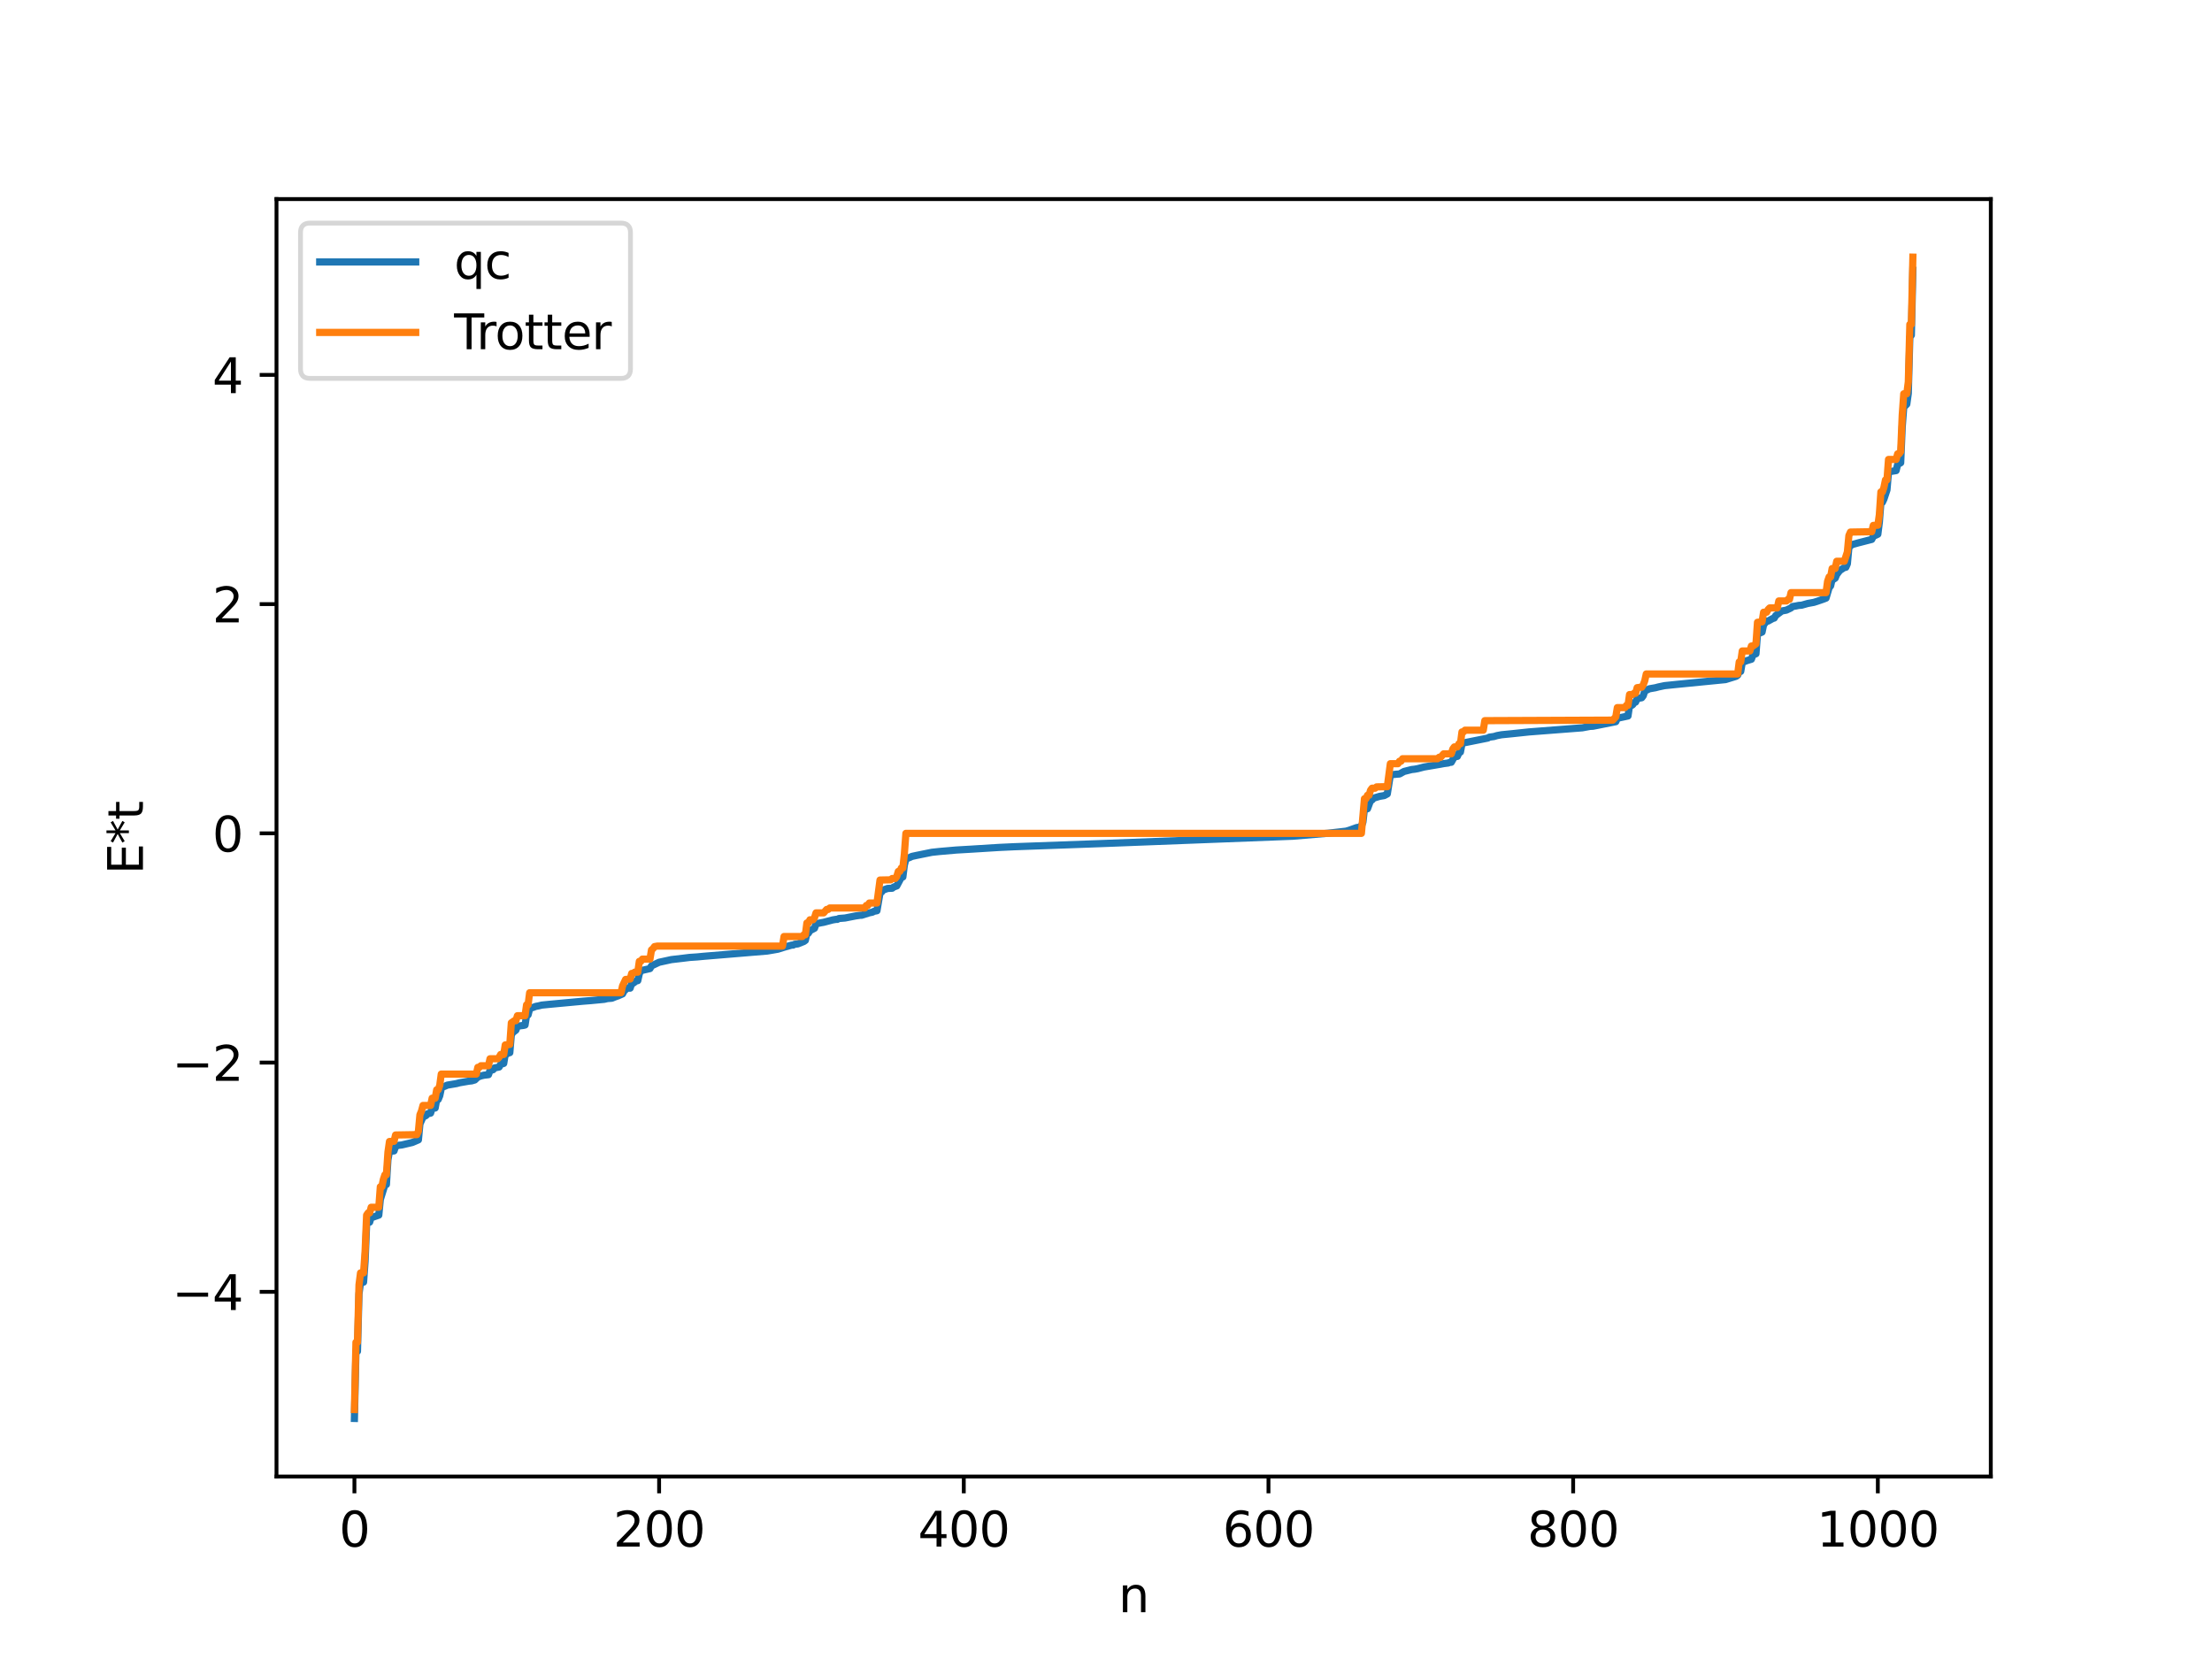 <?xml version="1.0" encoding="utf-8" standalone="no"?>
<!DOCTYPE svg PUBLIC "-//W3C//DTD SVG 1.1//EN"
  "http://www.w3.org/Graphics/SVG/1.1/DTD/svg11.dtd">
<svg xmlns:xlink="http://www.w3.org/1999/xlink" width="460.8pt" height="345.6pt" viewBox="0 0 460.8 345.6" xmlns="http://www.w3.org/2000/svg" version="1.1">
 <defs>
  <style type="text/css">*{stroke-linejoin: round; stroke-linecap: butt}</style>
 </defs>
 <g id="figure_1">
  <g id="patch_1">
   <path d="M 0 345.6 
L 460.8 345.6 
L 460.8 0 
L 0 0 
z
" style="fill: #ffffff"/>
  </g>
  <g id="axes_1">
   <g id="patch_2">
    <path d="M 57.6 307.584 
L 414.72 307.584 
L 414.72 41.472 
L 57.6 41.472 
z
" style="fill: #ffffff"/>
   </g>
   <g id="matplotlib.axis_1">
    <g id="xtick_1">
     <g id="line2d_1">
      <defs>
       <path id="m0f7a19a9b0" d="M 0 0 
L 0 3.5 
" style="stroke: #000000; stroke-width: 0.8"/>
      </defs>
      <g>
       <use xlink:href="#m0f7a19a9b0" x="73.833" y="307.584" style="stroke: #000000; stroke-width: 0.8"/>
      </g>
     </g>
     <g id="text_1">
      <!-- 0 -->
      <g transform="translate(70.651 322.182) scale(0.1 -0.1)">
       <defs>
        <path id="DejaVuSans-30" d="M 2034 4250 
Q 1547 4250 1301 3770 
Q 1056 3291 1056 2328 
Q 1056 1369 1301 889 
Q 1547 409 2034 409 
Q 2525 409 2770 889 
Q 3016 1369 3016 2328 
Q 3016 3291 2770 3770 
Q 2525 4250 2034 4250 
z
M 2034 4750 
Q 2819 4750 3233 4129 
Q 3647 3509 3647 2328 
Q 3647 1150 3233 529 
Q 2819 -91 2034 -91 
Q 1250 -91 836 529 
Q 422 1150 422 2328 
Q 422 3509 836 4129 
Q 1250 4750 2034 4750 
z
" transform="scale(0.016)"/>
       </defs>
       <use xlink:href="#DejaVuSans-30"/>
      </g>
     </g>
    </g>
    <g id="xtick_2">
     <g id="line2d_2">
      <g>
       <use xlink:href="#m0f7a19a9b0" x="137.304" y="307.584" style="stroke: #000000; stroke-width: 0.8"/>
      </g>
     </g>
     <g id="text_2">
      <!-- 200 -->
      <g transform="translate(127.76 322.182) scale(0.1 -0.1)">
       <defs>
        <path id="DejaVuSans-32" d="M 1228 531 
L 3431 531 
L 3431 0 
L 469 0 
L 469 531 
Q 828 903 1448 1529 
Q 2069 2156 2228 2338 
Q 2531 2678 2651 2914 
Q 2772 3150 2772 3378 
Q 2772 3750 2511 3984 
Q 2250 4219 1831 4219 
Q 1534 4219 1204 4116 
Q 875 4013 500 3803 
L 500 4441 
Q 881 4594 1212 4672 
Q 1544 4750 1819 4750 
Q 2544 4750 2975 4387 
Q 3406 4025 3406 3419 
Q 3406 3131 3298 2873 
Q 3191 2616 2906 2266 
Q 2828 2175 2409 1742 
Q 1991 1309 1228 531 
z
" transform="scale(0.016)"/>
       </defs>
       <use xlink:href="#DejaVuSans-32"/>
       <use xlink:href="#DejaVuSans-30" x="63.623"/>
       <use xlink:href="#DejaVuSans-30" x="127.246"/>
      </g>
     </g>
    </g>
    <g id="xtick_3">
     <g id="line2d_3">
      <g>
       <use xlink:href="#m0f7a19a9b0" x="200.775" y="307.584" style="stroke: #000000; stroke-width: 0.8"/>
      </g>
     </g>
     <g id="text_3">
      <!-- 400 -->
      <g transform="translate(191.231 322.182) scale(0.1 -0.1)">
       <defs>
        <path id="DejaVuSans-34" d="M 2419 4116 
L 825 1625 
L 2419 1625 
L 2419 4116 
z
M 2253 4666 
L 3047 4666 
L 3047 1625 
L 3713 1625 
L 3713 1100 
L 3047 1100 
L 3047 0 
L 2419 0 
L 2419 1100 
L 313 1100 
L 313 1709 
L 2253 4666 
z
" transform="scale(0.016)"/>
       </defs>
       <use xlink:href="#DejaVuSans-34"/>
       <use xlink:href="#DejaVuSans-30" x="63.623"/>
       <use xlink:href="#DejaVuSans-30" x="127.246"/>
      </g>
     </g>
    </g>
    <g id="xtick_4">
     <g id="line2d_4">
      <g>
       <use xlink:href="#m0f7a19a9b0" x="264.246" y="307.584" style="stroke: #000000; stroke-width: 0.8"/>
      </g>
     </g>
     <g id="text_4">
      <!-- 600 -->
      <g transform="translate(254.702 322.182) scale(0.1 -0.1)">
       <defs>
        <path id="DejaVuSans-36" d="M 2113 2584 
Q 1688 2584 1439 2293 
Q 1191 2003 1191 1497 
Q 1191 994 1439 701 
Q 1688 409 2113 409 
Q 2538 409 2786 701 
Q 3034 994 3034 1497 
Q 3034 2003 2786 2293 
Q 2538 2584 2113 2584 
z
M 3366 4563 
L 3366 3988 
Q 3128 4100 2886 4159 
Q 2644 4219 2406 4219 
Q 1781 4219 1451 3797 
Q 1122 3375 1075 2522 
Q 1259 2794 1537 2939 
Q 1816 3084 2150 3084 
Q 2853 3084 3261 2657 
Q 3669 2231 3669 1497 
Q 3669 778 3244 343 
Q 2819 -91 2113 -91 
Q 1303 -91 875 529 
Q 447 1150 447 2328 
Q 447 3434 972 4092 
Q 1497 4750 2381 4750 
Q 2619 4750 2861 4703 
Q 3103 4656 3366 4563 
z
" transform="scale(0.016)"/>
       </defs>
       <use xlink:href="#DejaVuSans-36"/>
       <use xlink:href="#DejaVuSans-30" x="63.623"/>
       <use xlink:href="#DejaVuSans-30" x="127.246"/>
      </g>
     </g>
    </g>
    <g id="xtick_5">
     <g id="line2d_5">
      <g>
       <use xlink:href="#m0f7a19a9b0" x="327.717" y="307.584" style="stroke: #000000; stroke-width: 0.8"/>
      </g>
     </g>
     <g id="text_5">
      <!-- 800 -->
      <g transform="translate(318.173 322.182) scale(0.1 -0.1)">
       <defs>
        <path id="DejaVuSans-38" d="M 2034 2216 
Q 1584 2216 1326 1975 
Q 1069 1734 1069 1313 
Q 1069 891 1326 650 
Q 1584 409 2034 409 
Q 2484 409 2743 651 
Q 3003 894 3003 1313 
Q 3003 1734 2745 1975 
Q 2488 2216 2034 2216 
z
M 1403 2484 
Q 997 2584 770 2862 
Q 544 3141 544 3541 
Q 544 4100 942 4425 
Q 1341 4750 2034 4750 
Q 2731 4750 3128 4425 
Q 3525 4100 3525 3541 
Q 3525 3141 3298 2862 
Q 3072 2584 2669 2484 
Q 3125 2378 3379 2068 
Q 3634 1759 3634 1313 
Q 3634 634 3220 271 
Q 2806 -91 2034 -91 
Q 1263 -91 848 271 
Q 434 634 434 1313 
Q 434 1759 690 2068 
Q 947 2378 1403 2484 
z
M 1172 3481 
Q 1172 3119 1398 2916 
Q 1625 2713 2034 2713 
Q 2441 2713 2670 2916 
Q 2900 3119 2900 3481 
Q 2900 3844 2670 4047 
Q 2441 4250 2034 4250 
Q 1625 4250 1398 4047 
Q 1172 3844 1172 3481 
z
" transform="scale(0.016)"/>
       </defs>
       <use xlink:href="#DejaVuSans-38"/>
       <use xlink:href="#DejaVuSans-30" x="63.623"/>
       <use xlink:href="#DejaVuSans-30" x="127.246"/>
      </g>
     </g>
    </g>
    <g id="xtick_6">
     <g id="line2d_6">
      <g>
       <use xlink:href="#m0f7a19a9b0" x="391.188" y="307.584" style="stroke: #000000; stroke-width: 0.8"/>
      </g>
     </g>
     <g id="text_6">
      <!-- 1000 -->
      <g transform="translate(378.463 322.182) scale(0.1 -0.1)">
       <defs>
        <path id="DejaVuSans-31" d="M 794 531 
L 1825 531 
L 1825 4091 
L 703 3866 
L 703 4441 
L 1819 4666 
L 2450 4666 
L 2450 531 
L 3481 531 
L 3481 0 
L 794 0 
L 794 531 
z
" transform="scale(0.016)"/>
       </defs>
       <use xlink:href="#DejaVuSans-31"/>
       <use xlink:href="#DejaVuSans-30" x="63.623"/>
       <use xlink:href="#DejaVuSans-30" x="127.246"/>
       <use xlink:href="#DejaVuSans-30" x="190.869"/>
      </g>
     </g>
    </g>
    <g id="text_7">
     <!-- n -->
     <g transform="translate(232.991 335.861) scale(0.1 -0.1)">
      <defs>
       <path id="DejaVuSans-6e" d="M 3513 2113 
L 3513 0 
L 2938 0 
L 2938 2094 
Q 2938 2591 2744 2837 
Q 2550 3084 2163 3084 
Q 1697 3084 1428 2787 
Q 1159 2491 1159 1978 
L 1159 0 
L 581 0 
L 581 3500 
L 1159 3500 
L 1159 2956 
Q 1366 3272 1645 3428 
Q 1925 3584 2291 3584 
Q 2894 3584 3203 3211 
Q 3513 2838 3513 2113 
z
" transform="scale(0.016)"/>
      </defs>
      <use xlink:href="#DejaVuSans-6e"/>
     </g>
    </g>
   </g>
   <g id="matplotlib.axis_2">
    <g id="ytick_1">
     <g id="line2d_7">
      <defs>
       <path id="mcb39586397" d="M 0 0 
L -3.5 0 
" style="stroke: #000000; stroke-width: 0.8"/>
      </defs>
      <g>
       <use xlink:href="#mcb39586397" x="57.6" y="269.111" style="stroke: #000000; stroke-width: 0.8"/>
      </g>
     </g>
     <g id="text_8">
      <!-- −4 -->
      <g transform="translate(35.858 272.91) scale(0.1 -0.1)">
       <defs>
        <path id="DejaVuSans-2212" d="M 678 2272 
L 4684 2272 
L 4684 1741 
L 678 1741 
L 678 2272 
z
" transform="scale(0.016)"/>
       </defs>
       <use xlink:href="#DejaVuSans-2212"/>
       <use xlink:href="#DejaVuSans-34" x="83.789"/>
      </g>
     </g>
    </g>
    <g id="ytick_2">
     <g id="line2d_8">
      <g>
       <use xlink:href="#mcb39586397" x="57.6" y="221.357" style="stroke: #000000; stroke-width: 0.8"/>
      </g>
     </g>
     <g id="text_9">
      <!-- −2 -->
      <g transform="translate(35.858 225.156) scale(0.1 -0.1)">
       <use xlink:href="#DejaVuSans-2212"/>
       <use xlink:href="#DejaVuSans-32" x="83.789"/>
      </g>
     </g>
    </g>
    <g id="ytick_3">
     <g id="line2d_9">
      <g>
       <use xlink:href="#mcb39586397" x="57.6" y="173.603" style="stroke: #000000; stroke-width: 0.8"/>
      </g>
     </g>
     <g id="text_10">
      <!-- 0 -->
      <g transform="translate(44.237 177.402) scale(0.1 -0.1)">
       <use xlink:href="#DejaVuSans-30"/>
      </g>
     </g>
    </g>
    <g id="ytick_4">
     <g id="line2d_10">
      <g>
       <use xlink:href="#mcb39586397" x="57.6" y="125.849" style="stroke: #000000; stroke-width: 0.8"/>
      </g>
     </g>
     <g id="text_11">
      <!-- 2 -->
      <g transform="translate(44.237 129.648) scale(0.1 -0.1)">
       <use xlink:href="#DejaVuSans-32"/>
      </g>
     </g>
    </g>
    <g id="ytick_5">
     <g id="line2d_11">
      <g>
       <use xlink:href="#mcb39586397" x="57.6" y="78.094" style="stroke: #000000; stroke-width: 0.8"/>
      </g>
     </g>
     <g id="text_12">
      <!-- 4 -->
      <g transform="translate(44.237 81.894) scale(0.1 -0.1)">
       <use xlink:href="#DejaVuSans-34"/>
      </g>
     </g>
    </g>
    <g id="text_13">
     <!-- E*t -->
     <g transform="translate(29.778 182.148) rotate(-90) scale(0.1 -0.1)">
      <defs>
       <path id="DejaVuSans-45" d="M 628 4666 
L 3578 4666 
L 3578 4134 
L 1259 4134 
L 1259 2753 
L 3481 2753 
L 3481 2222 
L 1259 2222 
L 1259 531 
L 3634 531 
L 3634 0 
L 628 0 
L 628 4666 
z
" transform="scale(0.016)"/>
       <path id="DejaVuSans-2a" d="M 3009 3897 
L 1888 3291 
L 3009 2681 
L 2828 2375 
L 1778 3009 
L 1778 1831 
L 1422 1831 
L 1422 3009 
L 372 2375 
L 191 2681 
L 1313 3291 
L 191 3897 
L 372 4206 
L 1422 3572 
L 1422 4750 
L 1778 4750 
L 1778 3572 
L 2828 4206 
L 3009 3897 
z
" transform="scale(0.016)"/>
       <path id="DejaVuSans-74" d="M 1172 4494 
L 1172 3500 
L 2356 3500 
L 2356 3053 
L 1172 3053 
L 1172 1153 
Q 1172 725 1289 603 
Q 1406 481 1766 481 
L 2356 481 
L 2356 0 
L 1766 0 
Q 1100 0 847 248 
Q 594 497 594 1153 
L 594 3053 
L 172 3053 
L 172 3500 
L 594 3500 
L 594 4494 
L 1172 4494 
z
" transform="scale(0.016)"/>
      </defs>
      <use xlink:href="#DejaVuSans-45"/>
      <use xlink:href="#DejaVuSans-2a" x="63.184"/>
      <use xlink:href="#DejaVuSans-74" x="113.184"/>
     </g>
    </g>
   </g>
   <g id="line2d_12">
    <path d="M 73.833 295.488 
L 74.15 281.642 
L 74.467 281.503 
L 74.785 269.558 
L 75.102 267.217 
L 75.737 267.097 
L 76.054 262.746 
L 76.372 255.104 
L 76.689 254.685 
L 77.006 254.6 
L 77.324 253.572 
L 77.641 253.571 
L 78.91 253.134 
L 79.228 249.874 
L 80.18 246.831 
L 80.497 246.748 
L 80.815 241.562 
L 81.132 239.874 
L 81.767 239.78 
L 82.084 239.757 
L 82.401 238.811 
L 83.036 238.585 
L 83.671 238.52 
L 85.892 237.999 
L 87.162 237.457 
L 87.479 234.127 
L 88.114 232.706 
L 88.748 232.391 
L 89.066 232.015 
L 89.7 231.886 
L 90.018 230.882 
L 90.653 230.82 
L 90.97 229.088 
L 91.287 229.038 
L 91.605 228.272 
L 91.922 226.782 
L 92.239 226.382 
L 92.557 226.329 
L 93.191 226.052 
L 95.096 225.73 
L 95.73 225.559 
L 97.634 225.231 
L 98.269 225.161 
L 98.904 224.975 
L 99.539 224.373 
L 100.173 224.136 
L 100.808 223.985 
L 101.76 223.877 
L 102.077 223.009 
L 102.712 222.843 
L 103.029 222.467 
L 103.981 222.277 
L 104.299 221.71 
L 104.934 221.534 
L 105.251 219.613 
L 105.568 219.58 
L 105.886 219.353 
L 106.203 219.289 
L 106.52 215.578 
L 106.838 215.08 
L 107.472 214.591 
L 107.79 213.771 
L 109.059 213.61 
L 109.377 213.528 
L 109.694 211.521 
L 110.011 211.412 
L 110.329 210.197 
L 110.646 209.949 
L 110.963 209.898 
L 111.598 209.654 
L 112.233 209.533 
L 112.867 209.379 
L 114.454 209.22 
L 121.436 208.57 
L 123.023 208.446 
L 125.879 208.174 
L 126.514 208.022 
L 127.466 207.945 
L 128.1 207.686 
L 128.735 207.466 
L 129.687 207.046 
L 130.005 206.44 
L 130.639 205.857 
L 131.274 205.849 
L 131.591 204.845 
L 131.909 204.812 
L 132.543 204.337 
L 132.861 204.288 
L 133.178 202.86 
L 133.496 202.212 
L 135.4 201.773 
L 135.717 201.207 
L 137.304 200.459 
L 139.843 199.905 
L 142.381 199.608 
L 143.651 199.451 
L 145.238 199.344 
L 146.507 199.221 
L 159.836 198.116 
L 160.788 197.956 
L 162.058 197.732 
L 163.327 197.331 
L 164.914 196.883 
L 165.231 196.875 
L 165.548 196.701 
L 166.183 196.634 
L 167.453 196.128 
L 167.77 195.899 
L 168.087 194.505 
L 168.405 194.397 
L 168.722 193.875 
L 169.674 193.375 
L 169.991 192.447 
L 170.943 192.244 
L 171.578 192.132 
L 173.482 191.633 
L 174.117 191.527 
L 174.434 191.521 
L 174.752 191.34 
L 176.021 191.239 
L 178.243 190.803 
L 179.195 190.666 
L 179.512 190.66 
L 181.099 190.154 
L 181.734 190.025 
L 182.051 189.846 
L 182.686 189.722 
L 183.32 186.005 
L 183.638 185.835 
L 183.955 185.417 
L 184.907 185.083 
L 185.859 185.034 
L 186.177 184.781 
L 186.811 184.552 
L 187.763 182.771 
L 188.081 182.69 
L 188.398 180.198 
L 188.715 178.967 
L 189.985 178.403 
L 190.937 178.196 
L 194.11 177.552 
L 195.697 177.382 
L 199.188 177.078 
L 202.362 176.894 
L 208.074 176.538 
L 211.248 176.389 
L 229.654 175.725 
L 269.324 174.198 
L 276.623 173.581 
L 280.431 173.144 
L 281.066 172.956 
L 282.653 172.389 
L 282.97 172.364 
L 283.605 172.112 
L 283.922 171.261 
L 284.239 168.508 
L 284.874 168.48 
L 285.509 166.772 
L 285.826 166.641 
L 286.143 166.269 
L 287.413 165.891 
L 288.365 165.731 
L 289 165.389 
L 289.634 161.416 
L 290.904 161.281 
L 291.539 161.235 
L 292.491 160.708 
L 294.077 160.307 
L 294.712 160.236 
L 295.347 160.119 
L 295.981 159.955 
L 296.616 159.789 
L 300.107 159.194 
L 300.742 159.072 
L 301.694 158.947 
L 302.011 158.807 
L 302.329 158.794 
L 302.963 157.685 
L 303.598 157.567 
L 303.915 156.851 
L 304.233 156.668 
L 304.55 154.979 
L 304.867 154.768 
L 309.945 153.75 
L 310.262 153.562 
L 311.215 153.432 
L 311.849 153.24 
L 312.801 153.062 
L 315.023 152.842 
L 318.514 152.472 
L 329.621 151.616 
L 331.208 151.322 
L 331.843 151.289 
L 332.477 151.164 
L 336.603 150.341 
L 336.92 149.626 
L 338.19 149.359 
L 339.142 149.148 
L 339.459 147.017 
L 339.777 147.013 
L 340.094 146.833 
L 340.411 146.388 
L 340.729 146.255 
L 341.046 145.53 
L 341.998 145.354 
L 342.315 144.941 
L 342.633 143.957 
L 343.585 143.491 
L 344.854 143.269 
L 345.489 143.101 
L 346.758 142.833 
L 349.297 142.57 
L 359.453 141.571 
L 361.674 140.883 
L 361.991 140.647 
L 362.309 139.897 
L 362.626 139.868 
L 362.943 137.998 
L 363.896 137.624 
L 364.848 137.332 
L 365.165 136.448 
L 365.8 136.189 
L 366.117 132.072 
L 367.069 131.676 
L 367.386 130.173 
L 368.021 129.383 
L 368.339 129.377 
L 369.291 128.848 
L 369.608 128.753 
L 369.925 128.217 
L 371.195 127.276 
L 372.147 127.098 
L 373.099 126.641 
L 373.416 126.346 
L 374.051 126.253 
L 374.686 126.121 
L 375.32 126.072 
L 376.59 125.712 
L 377.859 125.481 
L 378.494 125.28 
L 379.763 124.844 
L 380.398 124.598 
L 381.033 122.431 
L 381.35 122.054 
L 381.667 120.69 
L 381.985 120.653 
L 382.302 120.439 
L 382.62 119.678 
L 383.254 118.848 
L 384.206 118.223 
L 384.524 118.178 
L 384.841 117.455 
L 385.158 114.03 
L 385.793 113.449 
L 386.428 113.283 
L 387.062 113.104 
L 389.919 112.369 
L 390.236 111.741 
L 391.188 111.284 
L 391.505 108.77 
L 391.823 104.73 
L 392.14 104.642 
L 392.458 103.961 
L 393.092 102.061 
L 393.41 98.295 
L 394.996 98.033 
L 395.314 96.76 
L 395.948 96.406 
L 396.266 88.959 
L 396.583 84.829 
L 397.218 84.2 
L 397.535 81.932 
L 397.853 70.238 
L 398.17 69.828 
L 398.487 56.307 
L 398.487 56.307 
" clip-path="url(#pd0252b74f2)" style="fill: none; stroke: #1f77b4; stroke-width: 1.5; stroke-linecap: square"/>
   </g>
   <g id="line2d_13">
    <path d="M 73.833 293.637 
L 74.15 279.631 
L 74.467 279.631 
L 74.785 267.658 
L 75.102 265.171 
L 75.737 265.171 
L 76.054 260.691 
L 76.372 253.129 
L 76.689 252.665 
L 77.006 252.665 
L 77.324 251.494 
L 78.91 251.494 
L 79.228 247.228 
L 79.545 247.228 
L 79.862 245.684 
L 80.18 244.729 
L 80.497 244.729 
L 80.815 240.012 
L 81.132 237.791 
L 82.084 237.753 
L 82.401 236.438 
L 86.844 236.364 
L 87.162 235.644 
L 87.479 232.225 
L 87.796 231.47 
L 88.114 230.286 
L 89.7 230.286 
L 90.018 228.774 
L 90.653 228.774 
L 90.97 227.018 
L 91.287 227.018 
L 91.605 226.102 
L 91.922 223.749 
L 99.221 223.749 
L 99.539 222.346 
L 99.856 222.346 
L 100.173 222.015 
L 101.76 222.015 
L 102.077 220.561 
L 103.664 220.561 
L 103.981 220.233 
L 104.299 219.666 
L 104.934 219.666 
L 105.251 217.673 
L 106.203 217.572 
L 106.52 213.073 
L 107.155 212.629 
L 107.472 212.629 
L 107.79 211.593 
L 109.377 211.593 
L 109.694 209.319 
L 110.011 209.319 
L 110.329 206.807 
L 129.37 206.807 
L 129.687 205.38 
L 130.322 204.037 
L 131.274 203.952 
L 131.591 202.784 
L 131.909 202.784 
L 132.226 202.517 
L 132.861 202.517 
L 133.178 200.27 
L 133.496 200.27 
L 133.813 199.799 
L 135.4 199.799 
L 135.717 197.882 
L 136.034 197.624 
L 136.352 197.191 
L 136.986 197.082 
L 163.01 197.082 
L 163.327 195.092 
L 167.135 195.092 
L 167.453 194.729 
L 167.77 194.729 
L 168.087 192.267 
L 168.405 192.267 
L 168.722 191.609 
L 169.357 191.609 
L 169.674 191.185 
L 169.991 190.17 
L 171.578 190.17 
L 172.213 189.453 
L 172.53 189.453 
L 172.848 189.15 
L 180.147 189.15 
L 180.464 188.627 
L 180.781 188.627 
L 181.099 188.114 
L 182.686 188.114 
L 183.32 183.328 
L 185.542 183.285 
L 185.859 183.007 
L 186.494 183.007 
L 186.811 182.587 
L 187.129 181.535 
L 187.446 181.535 
L 187.763 180.822 
L 188.081 180.822 
L 188.398 177.847 
L 188.715 173.603 
L 283.605 173.603 
L 284.239 166.383 
L 284.557 166.383 
L 284.874 165.67 
L 285.191 165.67 
L 285.509 164.618 
L 285.826 164.198 
L 286.461 164.198 
L 286.778 163.92 
L 289 163.877 
L 289.634 159.092 
L 291.221 159.092 
L 291.539 158.579 
L 291.856 158.579 
L 292.173 158.056 
L 299.472 158.056 
L 299.79 157.752 
L 300.107 157.752 
L 300.742 157.036 
L 302.329 157.036 
L 302.646 156.02 
L 302.963 155.596 
L 303.598 155.596 
L 303.915 154.939 
L 304.233 154.939 
L 304.55 152.477 
L 304.867 152.477 
L 305.185 152.113 
L 308.993 152.113 
L 309.31 150.124 
L 335.968 150.015 
L 336.603 149.323 
L 336.92 147.406 
L 338.507 147.406 
L 338.824 146.936 
L 339.142 146.936 
L 339.459 144.688 
L 340.094 144.688 
L 340.411 144.421 
L 340.729 144.421 
L 341.046 143.254 
L 341.681 143.168 
L 341.998 143.168 
L 342.315 142.648 
L 342.633 141.826 
L 342.95 140.398 
L 361.991 140.398 
L 362.309 137.887 
L 362.626 137.887 
L 362.943 135.613 
L 364.53 135.613 
L 364.848 134.577 
L 365.165 134.577 
L 365.8 134.132 
L 366.117 129.633 
L 367.069 129.533 
L 367.386 127.539 
L 368.021 127.539 
L 368.339 126.972 
L 368.656 126.645 
L 370.243 126.645 
L 370.56 125.191 
L 372.147 125.191 
L 372.464 124.859 
L 372.781 124.859 
L 373.099 123.457 
L 380.398 123.457 
L 380.715 121.103 
L 381.033 120.188 
L 381.35 120.188 
L 381.667 118.431 
L 382.302 118.431 
L 382.62 116.919 
L 384.206 116.919 
L 384.841 114.98 
L 385.158 111.561 
L 385.476 110.842 
L 389.919 110.767 
L 390.236 109.453 
L 391.188 109.415 
L 391.505 107.194 
L 391.823 102.476 
L 392.14 102.476 
L 392.458 101.522 
L 392.775 99.978 
L 393.092 99.978 
L 393.41 95.711 
L 394.996 95.711 
L 395.314 94.541 
L 395.631 94.541 
L 395.948 94.077 
L 396.266 86.514 
L 396.583 82.035 
L 397.218 82.035 
L 397.535 79.548 
L 397.853 67.575 
L 398.17 67.575 
L 398.487 53.568 
L 398.487 53.568 
" clip-path="url(#pd0252b74f2)" style="fill: none; stroke: #ff7f0e; stroke-width: 1.5; stroke-linecap: square"/>
   </g>
   <g id="patch_3">
    <path d="M 57.6 307.584 
L 57.6 41.472 
" style="fill: none; stroke: #000000; stroke-width: 0.8; stroke-linejoin: miter; stroke-linecap: square"/>
   </g>
   <g id="patch_4">
    <path d="M 414.72 307.584 
L 414.72 41.472 
" style="fill: none; stroke: #000000; stroke-width: 0.8; stroke-linejoin: miter; stroke-linecap: square"/>
   </g>
   <g id="patch_5">
    <path d="M 57.6 307.584 
L 414.72 307.584 
" style="fill: none; stroke: #000000; stroke-width: 0.8; stroke-linejoin: miter; stroke-linecap: square"/>
   </g>
   <g id="patch_6">
    <path d="M 57.6 41.472 
L 414.72 41.472 
" style="fill: none; stroke: #000000; stroke-width: 0.8; stroke-linejoin: miter; stroke-linecap: square"/>
   </g>
   <g id="legend_1">
    <g id="patch_7">
     <path d="M 64.6 78.828 
L 129.342 78.828 
Q 131.342 78.828 131.342 76.828 
L 131.342 48.472 
Q 131.342 46.472 129.342 46.472 
L 64.6 46.472 
Q 62.6 46.472 62.6 48.472 
L 62.6 76.828 
Q 62.6 78.828 64.6 78.828 
z
" style="fill: #ffffff; opacity: 0.8; stroke: #cccccc; stroke-linejoin: miter"/>
    </g>
    <g id="line2d_14">
     <path d="M 66.6 54.57 
L 76.6 54.57 
L 86.6 54.57 
" style="fill: none; stroke: #1f77b4; stroke-width: 1.5; stroke-linecap: square"/>
    </g>
    <g id="text_14">
     <!-- qc -->
     <g transform="translate(94.6 58.07) scale(0.1 -0.1)">
      <defs>
       <path id="DejaVuSans-71" d="M 947 1747 
Q 947 1113 1208 752 
Q 1469 391 1925 391 
Q 2381 391 2643 752 
Q 2906 1113 2906 1747 
Q 2906 2381 2643 2742 
Q 2381 3103 1925 3103 
Q 1469 3103 1208 2742 
Q 947 2381 947 1747 
z
M 2906 525 
Q 2725 213 2448 61 
Q 2172 -91 1784 -91 
Q 1150 -91 751 415 
Q 353 922 353 1747 
Q 353 2572 751 3078 
Q 1150 3584 1784 3584 
Q 2172 3584 2448 3432 
Q 2725 3281 2906 2969 
L 2906 3500 
L 3481 3500 
L 3481 -1331 
L 2906 -1331 
L 2906 525 
z
" transform="scale(0.016)"/>
       <path id="DejaVuSans-63" d="M 3122 3366 
L 3122 2828 
Q 2878 2963 2633 3030 
Q 2388 3097 2138 3097 
Q 1578 3097 1268 2742 
Q 959 2388 959 1747 
Q 959 1106 1268 751 
Q 1578 397 2138 397 
Q 2388 397 2633 464 
Q 2878 531 3122 666 
L 3122 134 
Q 2881 22 2623 -34 
Q 2366 -91 2075 -91 
Q 1284 -91 818 406 
Q 353 903 353 1747 
Q 353 2603 823 3093 
Q 1294 3584 2113 3584 
Q 2378 3584 2631 3529 
Q 2884 3475 3122 3366 
z
" transform="scale(0.016)"/>
      </defs>
      <use xlink:href="#DejaVuSans-71"/>
      <use xlink:href="#DejaVuSans-63" x="63.477"/>
     </g>
    </g>
    <g id="line2d_15">
     <path d="M 66.6 69.249 
L 76.6 69.249 
L 86.6 69.249 
" style="fill: none; stroke: #ff7f0e; stroke-width: 1.5; stroke-linecap: square"/>
    </g>
    <g id="text_15">
     <!-- Trotter -->
     <g transform="translate(94.6 72.749) scale(0.1 -0.1)">
      <defs>
       <path id="DejaVuSans-54" d="M -19 4666 
L 3928 4666 
L 3928 4134 
L 2272 4134 
L 2272 0 
L 1638 0 
L 1638 4134 
L -19 4134 
L -19 4666 
z
" transform="scale(0.016)"/>
       <path id="DejaVuSans-72" d="M 2631 2963 
Q 2534 3019 2420 3045 
Q 2306 3072 2169 3072 
Q 1681 3072 1420 2755 
Q 1159 2438 1159 1844 
L 1159 0 
L 581 0 
L 581 3500 
L 1159 3500 
L 1159 2956 
Q 1341 3275 1631 3429 
Q 1922 3584 2338 3584 
Q 2397 3584 2469 3576 
Q 2541 3569 2628 3553 
L 2631 2963 
z
" transform="scale(0.016)"/>
       <path id="DejaVuSans-6f" d="M 1959 3097 
Q 1497 3097 1228 2736 
Q 959 2375 959 1747 
Q 959 1119 1226 758 
Q 1494 397 1959 397 
Q 2419 397 2687 759 
Q 2956 1122 2956 1747 
Q 2956 2369 2687 2733 
Q 2419 3097 1959 3097 
z
M 1959 3584 
Q 2709 3584 3137 3096 
Q 3566 2609 3566 1747 
Q 3566 888 3137 398 
Q 2709 -91 1959 -91 
Q 1206 -91 779 398 
Q 353 888 353 1747 
Q 353 2609 779 3096 
Q 1206 3584 1959 3584 
z
" transform="scale(0.016)"/>
       <path id="DejaVuSans-65" d="M 3597 1894 
L 3597 1613 
L 953 1613 
Q 991 1019 1311 708 
Q 1631 397 2203 397 
Q 2534 397 2845 478 
Q 3156 559 3463 722 
L 3463 178 
Q 3153 47 2828 -22 
Q 2503 -91 2169 -91 
Q 1331 -91 842 396 
Q 353 884 353 1716 
Q 353 2575 817 3079 
Q 1281 3584 2069 3584 
Q 2775 3584 3186 3129 
Q 3597 2675 3597 1894 
z
M 3022 2063 
Q 3016 2534 2758 2815 
Q 2500 3097 2075 3097 
Q 1594 3097 1305 2825 
Q 1016 2553 972 2059 
L 3022 2063 
z
" transform="scale(0.016)"/>
      </defs>
      <use xlink:href="#DejaVuSans-54"/>
      <use xlink:href="#DejaVuSans-72" x="46.334"/>
      <use xlink:href="#DejaVuSans-6f" x="85.197"/>
      <use xlink:href="#DejaVuSans-74" x="146.379"/>
      <use xlink:href="#DejaVuSans-74" x="185.588"/>
      <use xlink:href="#DejaVuSans-65" x="224.797"/>
      <use xlink:href="#DejaVuSans-72" x="286.32"/>
     </g>
    </g>
   </g>
  </g>
 </g>
 <defs>
  <clipPath id="pd0252b74f2">
   <rect x="57.6" y="41.472" width="357.12" height="266.112"/>
  </clipPath>
 </defs>
</svg>
